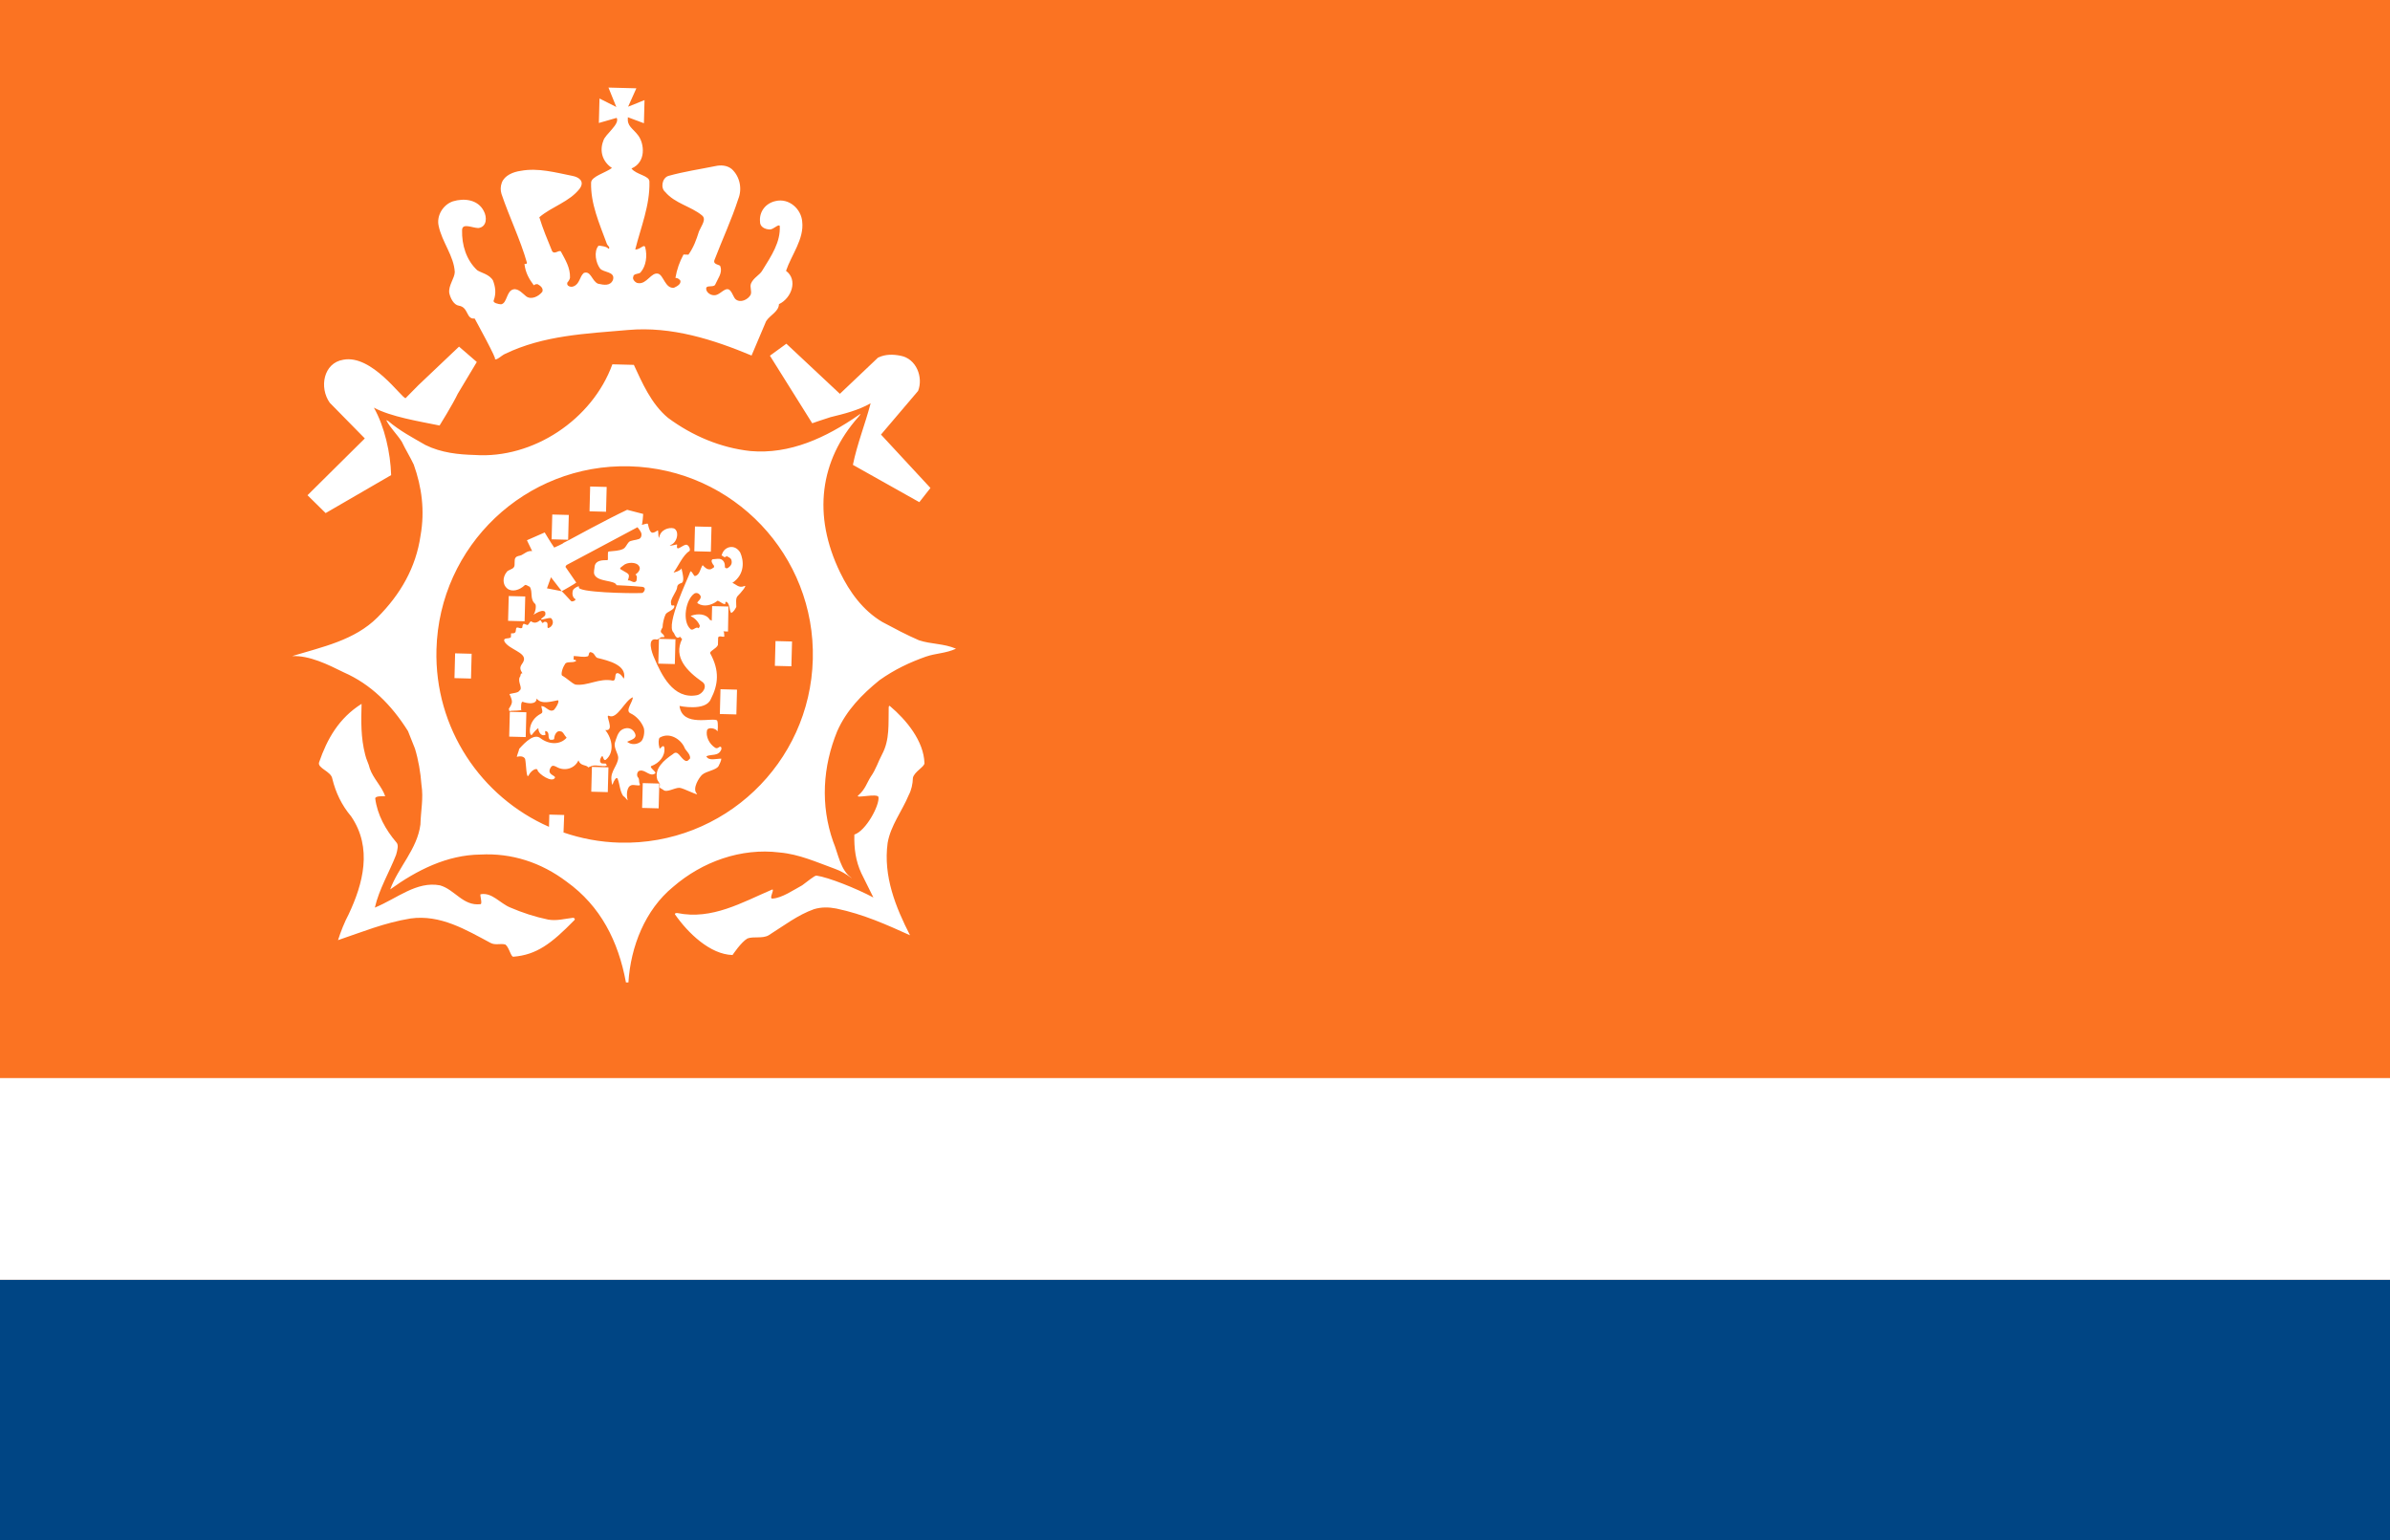 <?xml version="1.0" encoding="UTF-8" standalone="no"?>
<!-- Created with Inkscape (http://www.inkscape.org/) -->

<svg
   xmlns:dc="http://purl.org/dc/elements/1.1/"
   xmlns:cc="http://creativecommons.org/ns#"
   xmlns:rdf="http://www.w3.org/1999/02/22-rdf-syntax-ns#"
   xmlns:svg="http://www.w3.org/2000/svg"
   xmlns="http://www.w3.org/2000/svg"
   xmlns:sodipodi="http://sodipodi.sourceforge.net/DTD/sodipodi-0.dtd"
   xmlns:inkscape="http://www.inkscape.org/namespaces/inkscape"
   width="450"
   height="290"
   id="svg3347"
   version="1.1"
   inkscape:version="0.91 r13725"
   viewBox="0 0 450 290"
   sodipodi:docname="Kust1_flag.svg">
  <defs
     id="defs3349" />
  <sodipodi:namedview
     id="base"
     pagecolor="#ffffff"
     bordercolor="#ffffff"
     borderopacity="0.0"
     inkscape:pageopacity="0.0"
     inkscape:pageshadow="0"
     inkscape:zoom="1.4"
     inkscape:cx="489.709"
     inkscape:cy="190.79823"
     inkscape:document-units="px"
     inkscape:current-layer="layer1"
     showgrid="false"
     inkscape:window-width="1920"
     inkscape:window-height="1017"
     inkscape:window-x="-8"
     inkscape:window-y="-8"
     inkscape:window-maximized="1" />
  <g
     inkscape:label="Layer 1"
     inkscape:groupmode="layer"
     id="layer1"
     transform="translate(0,-762.362)">
    <g
       id="g3342"
       transform="translate(0,762.362)">
      <rect
         style="fill:#fb7322"
         y="0"
         x="0"
         id="rect4"
         height="290"
         width="450" />
      <rect
         style="fill:#ffffff"
         x="0"
         id="rect6"
         y="203"
         height="38"
         width="450" />
      <rect
         style="fill:#004584"
         x="0"
         id="rect8"
         y="241"
         height="49"
         width="450" />
    </g>
    <path
       d="m 171.345,938.473 c -2.666,-5.208 -5.081,-11.111 -4.216,-17.394 0.553,-3.256 2.726,-6.001 3.972,-9.006 0.493,-0.922 0.756,-2.081 0.787,-3.25 0.263,-1.161 2.156,-2.044 2.174,-2.746 -0.124,-4.208 -3.445,-8.188 -6.493,-10.757 -0.179,-0.152 -0.234,0.07 -0.242,0.303 -0.078,3.035 0.233,6.001 -1.24,8.767 -0.738,1.381 -1.165,2.85 -2.136,4.225 -0.73,1.148 -1.057,2.416 -2.351,3.52 -0.795,0.68 3.704,-0.502 3.807,0.334 0.193,1.56 -2.346,6.323 -4.543,7.044 -0.069,2.566 0.221,4.939 1.326,7.304 l 2.256,4.545 c -3.225,-1.72 -8.465,-3.802 -10.705,-4.124 -0.366,-0.053 -1.752,1.15 -2.704,1.827 -1.658,0.891 -3.799,2.392 -5.592,2.501 -0.737,0.045 0.433,-1.701 -0.034,-1.715 -5.667,2.423 -11.364,5.776 -17.869,4.438 -0.233,0 -0.466,-0.012 -0.472,0.222 2.475,3.568 6.647,7.571 10.854,7.68 0,0 1.622,-2.449 2.808,-3.118 1.179,-0.437 2.799,0.073 3.984,-0.596 2.85,-1.793 5.473,-3.828 8.537,-4.916 1.413,-0.43 2.815,-0.394 4.21,-0.124 5.11,1.069 9.496,3.052 13.881,5.035 M 66.122,916.098 c 4.049,5.946 2.237,12.672 -0.482,18.44 -0.738,1.381 -1.488,3.231 -1.995,4.853 4.476,-1.517 8.727,-3.275 13.652,-4.081 5.628,-0.787 10.456,2.142 15.062,4.598 0.923,0.493 1.868,0.049 2.796,0.308 0.689,0.484 1.031,2.334 1.496,2.297 4.37,-0.352 7.154,-2.452 11.47,-6.863 0.239,-0.227 0.012,-0.466 -0.221,-0.472 -1.64,0.19 -3.053,0.62 -4.681,0.344 -2.554,-0.534 -4.871,-1.297 -7.18,-2.291 -1.85,-0.749 -3.429,-2.894 -5.54,-2.481 -0.234,0 0.418,1.879 -0.049,1.868 -3.282,0.38 -4.833,-2.775 -7.617,-3.548 -4.415,-0.816 -8.004,2.438 -12.255,4.194 0.793,-3.484 2.746,-6.701 3.998,-9.938 0.257,-0.928 0.515,-1.856 0.061,-2.335 -2.041,-2.389 -3.6,-5.233 -3.988,-8.278 0.012,-0.467 1.179,-0.436 1.879,-0.418 -0.651,-1.887 -2.248,-3.329 -2.899,-5.216 -0.21,-0.94 -0.658,-1.652 -0.867,-2.592 -0.848,-3.291 -0.77,-6.326 -0.683,-9.594 -4.275,2.691 -6.481,6.605 -7.997,11.001 -0.389,1.127 2.291,1.697 2.487,3.102 0.634,2.586 1.74,4.951 3.553,7.101 M 174.354,885.998 c 1.887,-0.651 3.753,-0.602 5.646,-1.487 -2.309,-0.995 -4.651,-0.822 -6.966,-1.583 -2.311,-0.995 -4.614,-2.223 -6.917,-3.452 -3.68,-2.199 -6.148,-5.643 -7.932,-9.317 -5.245,-10.805 -3.805,-21.123 3.415,-29.265 0.882,-0.995 0.089,-0.386 0.089,-0.386 -6.187,4.275 -12.964,7.445 -20.422,6.784 -5.589,-0.614 -10.905,-2.854 -15.486,-6.245 -3.2,-2.652 -4.916,-6.732 -6.435,-9.98 l -4.046,-0.106 c -3.776,10.411 -14.949,17.828 -25.907,17.074 -3.034,-0.08 -6.297,-0.4 -9.294,-1.88 -2.533,-1.467 -4.759,-2.615 -7.044,-4.543 -0.234,-0.007 -0.418,-0.292 -0.309,-0.086 0.741,1.421 2.034,2.622 2.929,4.047 0.665,1.42 1.562,2.844 2.225,4.263 1.524,4.243 2.107,8.696 1.286,13.347 -0.861,6.05 -3.796,11.113 -8.114,15.437 -4.317,4.324 -10.421,5.566 -16.073,7.286 3.274,-0.147 6.732,1.579 9.728,3.06 5.081,2.234 8.952,6.073 12.091,11.059 0.436,1.181 0.879,2.125 1.315,3.306 0.645,2.118 1.05,4.465 1.222,6.805 0.401,2.579 -0.127,4.902 -0.194,7.468 -0.59,4.657 -4.182,8.067 -5.692,12.232 4.998,-3.606 10.679,-6.494 16.988,-6.563 5.847,-0.314 11.405,1.467 16.217,5.098 6.419,4.605 9.75,11.232 11.182,18.978 l 0.467,0.012 c 0.41,-6.764 3.161,-13.698 8.413,-17.999 5.497,-4.761 12.805,-7.372 20.024,-6.482 3.729,0.331 6.96,1.818 10.43,3.077 1.126,0.407 2.093,0.965 3.029,1.675 l 0.152,0.066 c -2.142,-1.417 -2.544,-4.599 -3.511,-6.889 -2.39,-6.836 -1.969,-14.065 0.776,-20.766 1.738,-3.926 4.618,-6.888 7.96,-9.603 2.856,-2.027 5.693,-3.354 8.758,-4.442 m -68.848,32.913 0.513,0.188 c -0.031,-0.012 -0.064,-0.014 -0.095,-0.024 z m 47.531,-32.381 c -0.511,19.569 -16.791,35.015 -36.358,34.504 -3.703,-0.097 -7.251,-0.772 -10.578,-1.913 l 0.126,-3.297 -2.801,-0.072 -0.061,2.303 c -12.791,-5.62 -21.576,-18.551 -21.187,-33.38 0.511,-19.569 16.791,-35.017 36.36,-34.504 19.566,0.513 35.014,16.791 34.501,36.358 m -7.024,-3.453 -0.121,4.667 3.112,0.081 0.123,-4.667 -3.113,-0.081 z m -50.022,13.326 -0.121,4.669 3.112,0.082 0.121,-4.669 z m 2.903,-21.723 -3.11,-0.081 -0.124,4.669 3.113,0.081 0.121,-4.669 z m 28.287,8.061 -3.112,-0.083 -0.124,4.669 3.113,0.081 0.122,-4.667 z m 11.738,-8.18 c 0.478,-0.455 1.894,-2.129 1.216,-1.836 -1.024,0.441 -1.548,-0.352 -2.242,-0.605 2.456,-1.648 2.138,-4.303 1.473,-5.723 -0.449,-0.712 -1.136,-1.197 -2.076,-0.988 -0.706,0.214 -1.185,0.668 -1.442,1.596 0.233,0.006 0.233,0.006 0.459,0.247 0.234,0.006 0.467,0.012 0.475,-0.221 0.225,0.239 0.692,0.251 0.914,0.724 0.214,0.706 -0.031,1.167 -0.743,1.614 -0.234,-0.006 -0.467,-0.011 -0.461,-0.245 0.018,-0.7 -0.204,-1.173 -0.665,-1.42 -0.459,-0.245 -1.167,-0.029 -1.634,-0.041 -0.472,0.221 -0.025,0.933 0.204,1.171 0.221,0.475 -0.247,0.462 -0.485,0.689 -0.706,0.214 -1.161,-0.265 -1.616,-0.743 -0.485,0.688 -0.516,1.854 -1.455,2.064 -0.234,-0.006 -0.738,-1.361 -0.916,-0.724 -0.257,0.928 -4.698,9.92 -3.101,11.364 0.175,0.156 0.214,0.706 0.675,0.951 0.234,0.006 0.467,0.014 0.473,-0.221 0.228,0.239 0.455,0.479 0.455,0.479 -1.726,3.458 1.008,6.099 3.761,8.041 1.148,0.729 0.172,2.34 -1.001,2.542 -4.459,0.818 -6.67,-3.913 -7.99,-6.983 -0.444,-0.946 -1.531,-4.011 0.556,-3.49 l 0.714,-0.449 0.643,-0.04 c -0.109,-0.488 -0.507,-0.715 -0.507,-0.715 -0.372,-0.331 -0.1,-0.645 0.147,-1.106 0.017,-0.7 0.242,-1.776 0.568,-2.438 0.248,-0.499 1.501,-0.778 1.634,-1.398 0.155,-0.721 -0.629,0.219 -0.605,-0.715 -0.216,-0.707 1.132,-2.286 1.148,-2.986 0.014,-0.469 0.42,-0.704 0.741,-0.781 0.744,-0.175 0.282,-1.861 0.072,-2.801 -0.067,0.427 -1.608,0.922 -1.458,0.741 0.723,-0.876 1.759,-3.302 2.946,-3.971 0.239,-0.228 0.023,-0.936 -0.438,-1.181 -0.694,-0.251 -2.142,1.579 -1.868,0.029 0.058,-0.325 -0.942,0.286 -1.403,0.041 1.407,-0.274 1.939,-2.674 0.784,-3.171 -0.928,-0.259 -2.576,0.243 -2.772,1.795 -0.228,-0.239 -0.081,-1.537 -0.276,-1.407 -1.069,0.711 -1.418,0.663 -1.836,-1.216 -0.051,-0.23 -0.94,0.17 -1.173,0.164 0.155,0.043 0.288,-2.055 0.288,-2.055 l -3.017,-0.781 c -3.782,1.769 -11.05,5.744 -11.05,5.744 l -0.946,0.482 c 0.051,0.109 -1.738,0.888 -1.738,0.888 -0.674,-0.951 -1.793,-2.85 -1.793,-2.85 l -3.347,1.469 0.979,2.032 c -0.931,-0.083 -1.421,0.493 -2.006,0.764 -0.444,0.205 -0.809,0.101 -1.122,0.496 -0.319,0.403 -0.031,1.341 -0.279,1.744 -0.317,0.516 -1.152,0.498 -1.429,1.014 -0.723,0.916 -0.761,2.317 0.155,3.041 0.916,0.724 2.329,0.296 3.286,-0.616 0.239,-0.227 0.694,0.253 0.928,0.259 0.675,0.952 -0.061,2.335 1.081,3.298 0.221,0.473 -0.063,1.632 -0.282,1.861 -0.585,0.606 1.43,-1.13 2.112,-0.41 0.161,0.548 0,0.74 -0.257,0.926 -1.541,1.122 0.934,0.025 1.395,0.27 0.681,0.72 0.191,1.64 -0.516,1.856 -0.467,-0.014 0.265,-1.161 -0.669,-1.185 -0.234,-0.006 -0.24,0.227 -0.473,0.222 -0.227,-0.24 -0.274,-0.629 -0.456,-0.481 -0.596,0.492 -1.103,0.556 -1.639,0.191 -0.193,-0.132 -0.484,0.688 -0.718,0.681 L 98.604,879.81 c -0.239,0.227 -0.245,0.461 -0.251,0.695 -0.247,0.459 -1.05,-0.306 -1.173,0.201 -0.132,0.542 0.09,0.977 -0.959,0.91 -0.006,0.234 -0.012,0.467 -0.018,0.701 -0.247,0.461 -1.632,-0.044 -1.191,0.902 0.897,1.426 3.862,1.962 3.649,3.366 -0.141,0.931 -1.256,1.135 -0.3,2.562 -0.467,-0.012 -0.247,0.461 -0.485,0.688 -0.492,0.922 0.645,2.119 -0.067,2.568 -0.247,0.461 -1.179,0.436 -1.887,0.651 0.663,1.42 0.616,1.637 -0.116,2.785 l 0.11,0.446 c 0.296,-0.152 1.092,-0.049 2.219,-0.194 -0.046,-0.547 -0.066,-1.71 0.317,-1.568 0.769,0.282 2.556,0.62 2.588,-0.632 0.903,1.191 2.789,0.539 3.962,0.337 0.467,0.012 -0.27,1.395 -0.749,1.848 -0.946,0.443 -1.383,-0.737 -2.315,-0.761 -0.012,0.467 0.429,1.164 -0.038,1.4 -2.87,1.458 -2.179,4.675 -1.709,3.955 0.266,-0.403 1.173,-1.326 1.17,-1.167 -0.012,0.467 0.41,1.648 1.355,1.205 0,0 -0.201,-0.706 0.034,-0.7 0.926,0.257 0.196,1.406 0.89,1.658 0.234,0 0.701,0.017 0.706,-0.216 0.02,-0.701 0.51,-1.622 1.204,-1.371 0.469,0.013 0.683,0.72 1.138,1.197 -1.204,1.371 -3.305,1.315 -4.908,0.105 -1.144,-0.963 -2.819,0.628 -4.023,1.997 -0.007,0.233 -0.443,1.274 -0.449,1.507 0.706,-0.216 1.346,-0.081 1.567,0.391 0.21,0.94 0.21,3.988 0.68,3.055 0.493,-0.98 1.579,-1.465 1.658,-0.949 0.101,0.645 2.795,2.545 3.292,1.39 0.012,-0.467 -1.698,-0.551 -0.766,-1.966 0.286,-0.436 0.706,-0.216 1.167,0.031 1.381,0.737 3.262,0.319 4.004,-1.297 0.42,1.133 1.406,0.743 1.88,1.338 0.038,-0.044 0.17,-0.121 0.602,-0.28 0.885,-0.328 2.622,0.302 2.867,-0.158 l -0.225,-0.299 c -0.234,0 -0.467,-0.012 -0.7,-0.018 -0.695,-0.253 -0.204,-1.174 0.035,-1.401 0.233,0.012 0.21,0.94 0.681,0.72 1.672,-1.358 1.273,-3.939 -0.086,-5.608 1.977,0.285 -0.211,-3.101 0.712,-2.669 1.539,0.723 2.998,-2.957 4.471,-3.502 0.035,0.876 -1.525,2.528 -0.429,3.024 1.063,0.482 2.06,1.573 2.496,2.752 0.216,0.706 0.004,2.102 -0.534,2.556 -0.564,0.476 -1.694,0.772 -2.609,0.048 0.946,-0.441 1.925,-0.649 1.484,-1.596 -0.443,-0.946 -1.371,-1.204 -2.317,-0.763 -0.946,0.444 -1.216,1.839 -1.467,2.533 -0.259,0.927 0.645,2.119 0.626,2.818 -0.037,1.401 -1.467,2.531 -1.277,4.173 -0.006,0.233 0.136,1.103 0.211,0.88 0.253,-0.752 0.74,-1.557 0.962,-1.086 0.436,1.181 0.406,2.348 1.081,3.3 0.234,0 0.858,0.948 0.799,0.721 -0.319,-1.236 -0.049,-2.571 0.655,-2.786 0.475,-0.222 1.845,0.291 1.64,-0.19 -0.274,-0.651 0.025,-0.934 -0.429,-1.413 -0.222,-0.473 0.029,-1.167 0.498,-1.156 0.939,-0.208 1.838,1.217 2.789,0.542 0.473,-0.222 -1.254,-1.202 -0.663,-1.419 1.401,-0.519 2.615,-1.801 2.426,-3.441 -0.21,-0.939 -0.952,0.675 -0.934,-0.025 -0.214,-0.706 -0.191,-1.639 0.049,-1.867 1.897,-1.118 3.962,0.338 4.625,1.756 0.216,0.706 1.136,1.198 1.113,2.132 -0.24,0.227 -0.485,0.688 -0.946,0.443 -0.92,-0.492 -1.346,-2.138 -2.303,-1.23 -1.665,1.126 -3.576,2.71 -2.929,4.83 0.221,0.473 0.596,0.657 0.436,1.179 -0.133,0.433 0.443,0.49 0.681,0.718 0.626,0.6 2.113,-0.412 3.047,-0.387 0.7,0.018 3.848,1.697 3.242,1.058 -0.867,-0.911 0.458,-3.005 1.026,-3.514 0.787,-0.709 2.827,-0.891 3.141,-1.73 0.081,-0.217 0.459,-0.833 0.472,-1.3 -0.933,-0.025 -2.378,0.491 -2.821,-0.453 0.946,-0.443 2.335,0.061 2.838,-1.328 0.006,-0.234 0.012,-0.467 -0.221,-0.472 -0.233,-0.012 -0.479,0.453 -0.939,0.207 -1.15,-0.729 -1.813,-2.149 -1.548,-3.309 0.25,-0.694 1.759,-0.305 1.92,0.167 0.109,0.312 0.216,-1.513 -0.005,-1.985 -0.683,-0.72 -6.577,1.383 -7.092,-2.756 0,0 4.877,1.061 5.873,-1.248 1.476,-2.841 1.66,-5.444 -0.086,-8.643 -0.224,-0.41 1.191,-0.903 1.444,-1.599 0.011,-0.467 0.025,-0.934 0.037,-1.401 0.245,-0.459 0.933,0.026 1.171,-0.202 l -0.058,-0.701 c 0.001,-0.083 -0.098,-0.208 -0.145,-0.314 l 0.073,0.067 0.816,0.032 0.084,-4.709 -3.072,-0.08 -0.07,2.684 0.098,0.09 c -0.159,-0.073 -0.337,-0.175 -0.446,-0.178 -0.671,-1.187 -2.305,-1.228 -3.484,-0.793 l -0.135,0.1 c 0.695,0.251 1.504,1.106 1.72,1.812 -0.006,0.234 -0.245,0.461 -0.245,0.461 -0.455,-0.479 -1.067,0.614 -1.524,0.135 -1.596,-1.443 -0.903,-5.571 0.761,-6.695 0.472,-0.222 0.934,0.025 1.155,0.498 0.214,0.706 -0.965,1.142 -0.504,1.387 1.148,0.73 2.562,0.302 3.513,-0.375 0.247,-0.461 0.922,0.492 1.622,0.51 0.006,-0.233 0.014,-0.467 0.247,-0.461 0.688,0.485 0.43,1.413 0.879,2.125 0.473,-0.221 0.718,-0.681 0.963,-1.142 0.018,-0.7 -0.19,-1.64 0.289,-2.095 m -32.573,12.927 c 0.253,-0.694 1.407,-0.196 2.119,-0.645 0.006,-0.233 -0.227,-0.24 -0.461,-0.247 0.006,-0.233 0.012,-0.466 0.018,-0.7 0.934,0.026 1.862,0.283 2.568,0.067 0.466,0.012 0.031,-1.167 0.951,-0.675 0.461,0.245 0.449,0.712 0.91,0.959 2.089,0.521 5.571,1.314 5.038,3.868 -0.006,0.234 -0.669,-1.185 -1.377,-0.971 -0.473,0.222 -0.037,1.401 -0.737,1.383 -2.556,-0.534 -4.698,1.046 -7.027,0.75 -0.694,-0.251 -1.603,-1.21 -2.525,-1.701 -0.227,-0.239 0.038,-1.4 0.522,-2.089 m 14.541,-13.459 c -2.343,0.119 -12.293,-0.115 -11.883,-1.089 0.187,-0.443 -0.997,0.187 -1.124,0.573 -0.231,0.703 -0.037,1.401 0.424,1.648 0.306,0.164 -0.58,0.626 -0.789,0.387 -0.651,-0.747 -1.743,-1.854 -1.743,-1.854 l -2.789,-0.542 0.755,-2.083 2.034,2.625 c 0,0 2.488,-1.395 2.729,-1.623 l -2.044,-2.974 0.204,-0.325 13.364,-7.125 c 0,0 0.671,0.766 0.747,1.227 0.066,0.404 -0.09,0.85 -0.493,0.998 -0.611,0.227 -1.565,0.233 -1.885,0.574 -0.439,0.47 -0.562,1.041 -1.086,1.296 -0.747,0.364 -1.845,0.381 -2.697,0.475 -0.329,0.037 -0.006,1.623 -0.237,1.628 -0.819,0.018 -2.141,-0.055 -2.406,1.106 -0.011,0.467 -0.263,1.161 -0.041,1.634 0.663,1.42 3.886,0.979 4.151,1.977 0,0 3.15,0.141 4.782,0.3 1.035,0.101 0.338,1.155 0.026,1.168 m -4.066,-4.485 c -0.228,-0.239 0.285,-0.459 0.524,-0.688 0.718,-0.681 2.47,-0.675 2.919,0.037 0.455,0.481 0.084,1.21 -0.628,1.658 0.459,0.247 0.208,0.94 0.204,1.175 -0.485,0.688 -1.162,-0.265 -1.635,-0.044 0.505,-1.416 0.155,-1.159 -1.383,-2.138 m -18.685,26.547 -0.001,0 c 0.012,0.15 0.028,0.28 0.037,0.292 0,0 -0.031,-0.525 -0.035,-0.292 m 35.704,-29.838 0.122,-4.669 -3.112,-0.081 -0.123,4.669 3.112,0.081 z m -19.734,-7.523 0.121,-4.671 -3.112,-0.081 -0.121,4.669 3.112,0.083 z m -7.136,5.272 0.123,-4.669 -3.112,-0.081 -0.122,4.667 3.112,0.083 z m 4.476,42.773 -0.123,4.669 3.113,0.081 0.121,-4.668 -3.112,-0.082 z m 9.574,3.053 -0.121,4.669 3.112,0.082 0.123,-4.669 -3.113,-0.082 z m 14.512,-13.012 3.112,0.081 0.123,-4.666 -3.113,-0.083 -0.121,4.667 z m -46.852,-6.677 0.121,-4.669 -3.112,-0.081 -0.121,4.669 3.112,0.081 z m 86.506,-35.885 -9.313,-10.055 6.99,-8.225 c 1,-2.545 -0.308,-6.081 -3.331,-6.628 -1.394,-0.271 -2.795,-0.308 -4.214,0.357 l -7.185,6.819 -10.075,-9.433 -3.096,2.256 7.964,12.724 c 0,0 2.044,-0.724 3.456,-1.155 2.586,-0.632 5.171,-1.266 7.543,-2.605 -1.038,3.943 -2.536,7.64 -3.341,11.591 l 12.508,7.024 z m -27.191,-40.888 c 1.014,-3.009 3.429,-5.983 3.046,-9.263 -0.172,-2.34 -2.45,-4.502 -5.038,-3.87 -1.879,0.42 -3.089,2.021 -2.903,3.896 -0.025,0.933 0.897,1.424 1.83,1.449 0.701,0.018 1.665,-1.124 1.887,-0.651 0.153,3.04 -1.548,5.565 -3.256,8.323 -0.49,0.922 -1.671,1.358 -2.167,2.513 -0.253,0.694 0.196,1.407 -0.055,2.101 -0.492,0.922 -1.934,1.612 -2.827,0.861 -0.38,-0.322 -0.591,-1.184 -1.046,-1.663 -0.779,-0.821 -1.729,0.655 -2.669,0.865 -0.94,0.208 -1.856,-0.516 -1.838,-1.216 0.018,-0.701 1.173,-0.204 1.652,-0.658 0.498,-1.155 1.462,-2.297 1.026,-3.476 0.012,-0.467 -1.395,-0.271 -1.136,-1.197 1.504,-3.932 3.236,-7.624 4.507,-11.561 0.749,-1.848 0.343,-4.194 -1.254,-5.638 -0.916,-0.724 -2.083,-0.755 -3.021,-0.547 -3.053,0.622 -5.866,1.015 -8.926,1.868 -1.179,0.436 -1.461,2.297 -0.547,3.023 1.813,2.15 4.836,2.697 6.894,4.386 0.914,0.723 -0.049,1.867 -0.547,3.021 -0.51,1.622 -1.014,3.011 -1.985,4.386 l -0.933,-0.025 c -0.737,1.381 -1.24,2.77 -1.518,4.399 0.467,0.011 0.695,0.251 0.922,0.49 0.214,0.707 -0.73,1.148 -1.204,1.371 -1.64,0.19 -1.957,-2.381 -2.966,-2.646 -1.315,-0.348 -2.156,2.044 -3.784,1.769 -0.467,-0.012 -1.15,-0.73 -0.903,-1.191 0.018,-0.701 1.179,-0.436 1.426,-0.897 0.963,-1.142 1.246,-3.004 0.822,-4.651 -0.216,-0.706 -0.946,0.443 -1.88,0.418 1.043,-4.177 2.789,-8.337 2.671,-12.777 0.031,-1.165 -2.476,-1.291 -3.38,-2.482 2.833,-1.21 2.407,-4.7 1.273,-6.214 -1.072,-1.43 -2.118,-1.691 -1.956,-3.438 l 3.027,1.13 0.113,-4.357 -3.089,1.242 1.551,-3.462 -5.252,-0.138 1.481,3.658 -3.168,-1.6 -0.121,4.609 3.354,-0.963 c 0.669,1.185 -2.243,3.153 -2.508,4.314 -0.747,1.85 -0.219,3.906 1.619,5.122 -1.191,0.903 -3.896,1.591 -3.926,2.759 -0.104,3.968 1.533,7.641 2.968,11.523 0.145,0.392 0.761,0.72 0.286,0.942 -0.221,-0.473 -1.619,-0.588 -1.851,-0.594 -0.965,1.142 -0.484,3.288 0.276,4.289 0.602,0.795 2.945,0.545 2.435,2.167 -0.498,1.155 -1.66,0.968 -2.821,0.704 -1.156,-0.498 -1.335,-2.527 -2.672,-2.017 -0.796,0.68 -0.756,2.083 -1.936,2.519 -0.473,0.221 -1.401,-0.037 -1.148,-0.73 0.24,-0.228 0.485,-0.689 0.492,-0.922 0.049,-1.868 -0.848,-3.292 -1.74,-4.951 -0.459,-0.247 -1.185,0.669 -1.634,-0.043 -0.877,-2.125 -1.756,-4.251 -2.401,-6.369 2.389,-2.04 5.681,-2.888 7.615,-5.407 0.971,-1.377 -0.172,-2.139 -1.338,-2.372 -3.176,-0.628 -6.5,-1.57 -9.785,-0.956 -1.407,0.196 -3.06,0.853 -3.563,2.242 -0.251,0.694 -0.27,1.395 -0.055,2.101 1.518,4.478 3.514,8.5 4.799,12.972 -0.006,0.234 -0.24,0.228 -0.473,0.222 0.191,1.64 0.861,2.825 1.763,4.017 0.24,-0.227 0.475,-0.221 0.707,-0.216 0.461,0.247 1.15,0.732 0.897,1.426 -0.724,0.916 -2.109,1.571 -3.06,0.854 -0.534,-0.403 -1.439,-1.516 -2.378,-1.308 -1.361,0.302 -1.159,2.617 -2.332,2.819 -0.469,-0.012 -1.628,-0.276 -1.383,-0.737 0.504,-1.389 0.3,-2.562 -0.136,-3.741 -0.669,-1.185 -2.297,-1.462 -2.985,-1.946 -2.052,-1.923 -2.913,-4.749 -2.839,-7.549 0.037,-1.4 1.88,-0.418 3.047,-0.387 1.64,-0.19 1.689,-2.057 1.018,-3.243 -1.112,-2.13 -3.672,-2.432 -5.793,-1.786 -1.885,0.649 -3.107,2.721 -2.689,4.6 0.622,3.053 2.888,5.681 3.041,8.721 -0.031,1.168 -1.234,2.539 -1.037,3.945 0.208,0.939 0.827,2.234 1.807,2.383 1.861,0.283 1.332,2.605 2.972,2.415 0,0 4.496,8.182 3.772,7.574 0.222,0.472 1.228,-0.565 1.893,-0.885 7.333,-3.547 15.33,-3.836 23.242,-4.531 8.193,-0.72 16.07,1.822 23.232,4.813 l 2.74,-6.468 c 0.73,-1.148 2.383,-1.805 2.418,-3.207 2.366,-1.106 3.625,-4.576 1.332,-6.272 m -61.57,14.27 -7.666,7.274 -2.398,2.43 c -0.703,0.058 -6.324,-8.265 -11.724,-7.237 -3.753,0.602 -4.576,5.252 -2.548,8.108 l 6.597,6.712 -10.79,10.696 3.415,3.36 12.333,-7.151 c -0.123,-4.208 -1.239,-9.144 -3.248,-12.699 3.225,1.72 8.419,2.557 12.368,3.361 0,0 2.439,-3.908 3.427,-5.984 1.224,-2.069 3.582,-5.978 3.582,-5.978 z"
       style="fill:#ffffff;fill-opacity:1;fill-rule:nonzero;stroke:none"
       id="path3678"
       inkscape:connector-curvature="0"
       sodipodi:nodetypes="cccccccccccccccccccccccccccccccccccccccccccccccccccccccccccccccccccccccccccccccccccccccccccccccccccccsccccccccccccccccccccccccccccccccccccccccccccccccccccccccccccccccccccccccccccccccccscccccccccccccccccccccccccccccccccccccccccccccccccccccccccccccccccccccccccccccccccccccccccccccccccccccccccccccccccccccccccccccccccccccccccccccccccccccccccccccccccccccccccccccccccccccccccccccccccccccccccccccccccccccccccccccccccccccccccccccccccccccccccccccccccccccccccccccccccccccccccccccccccccccccccccccccccccccccccccccccccccccccccccccccccccccccc" />
  </g>
</svg>
